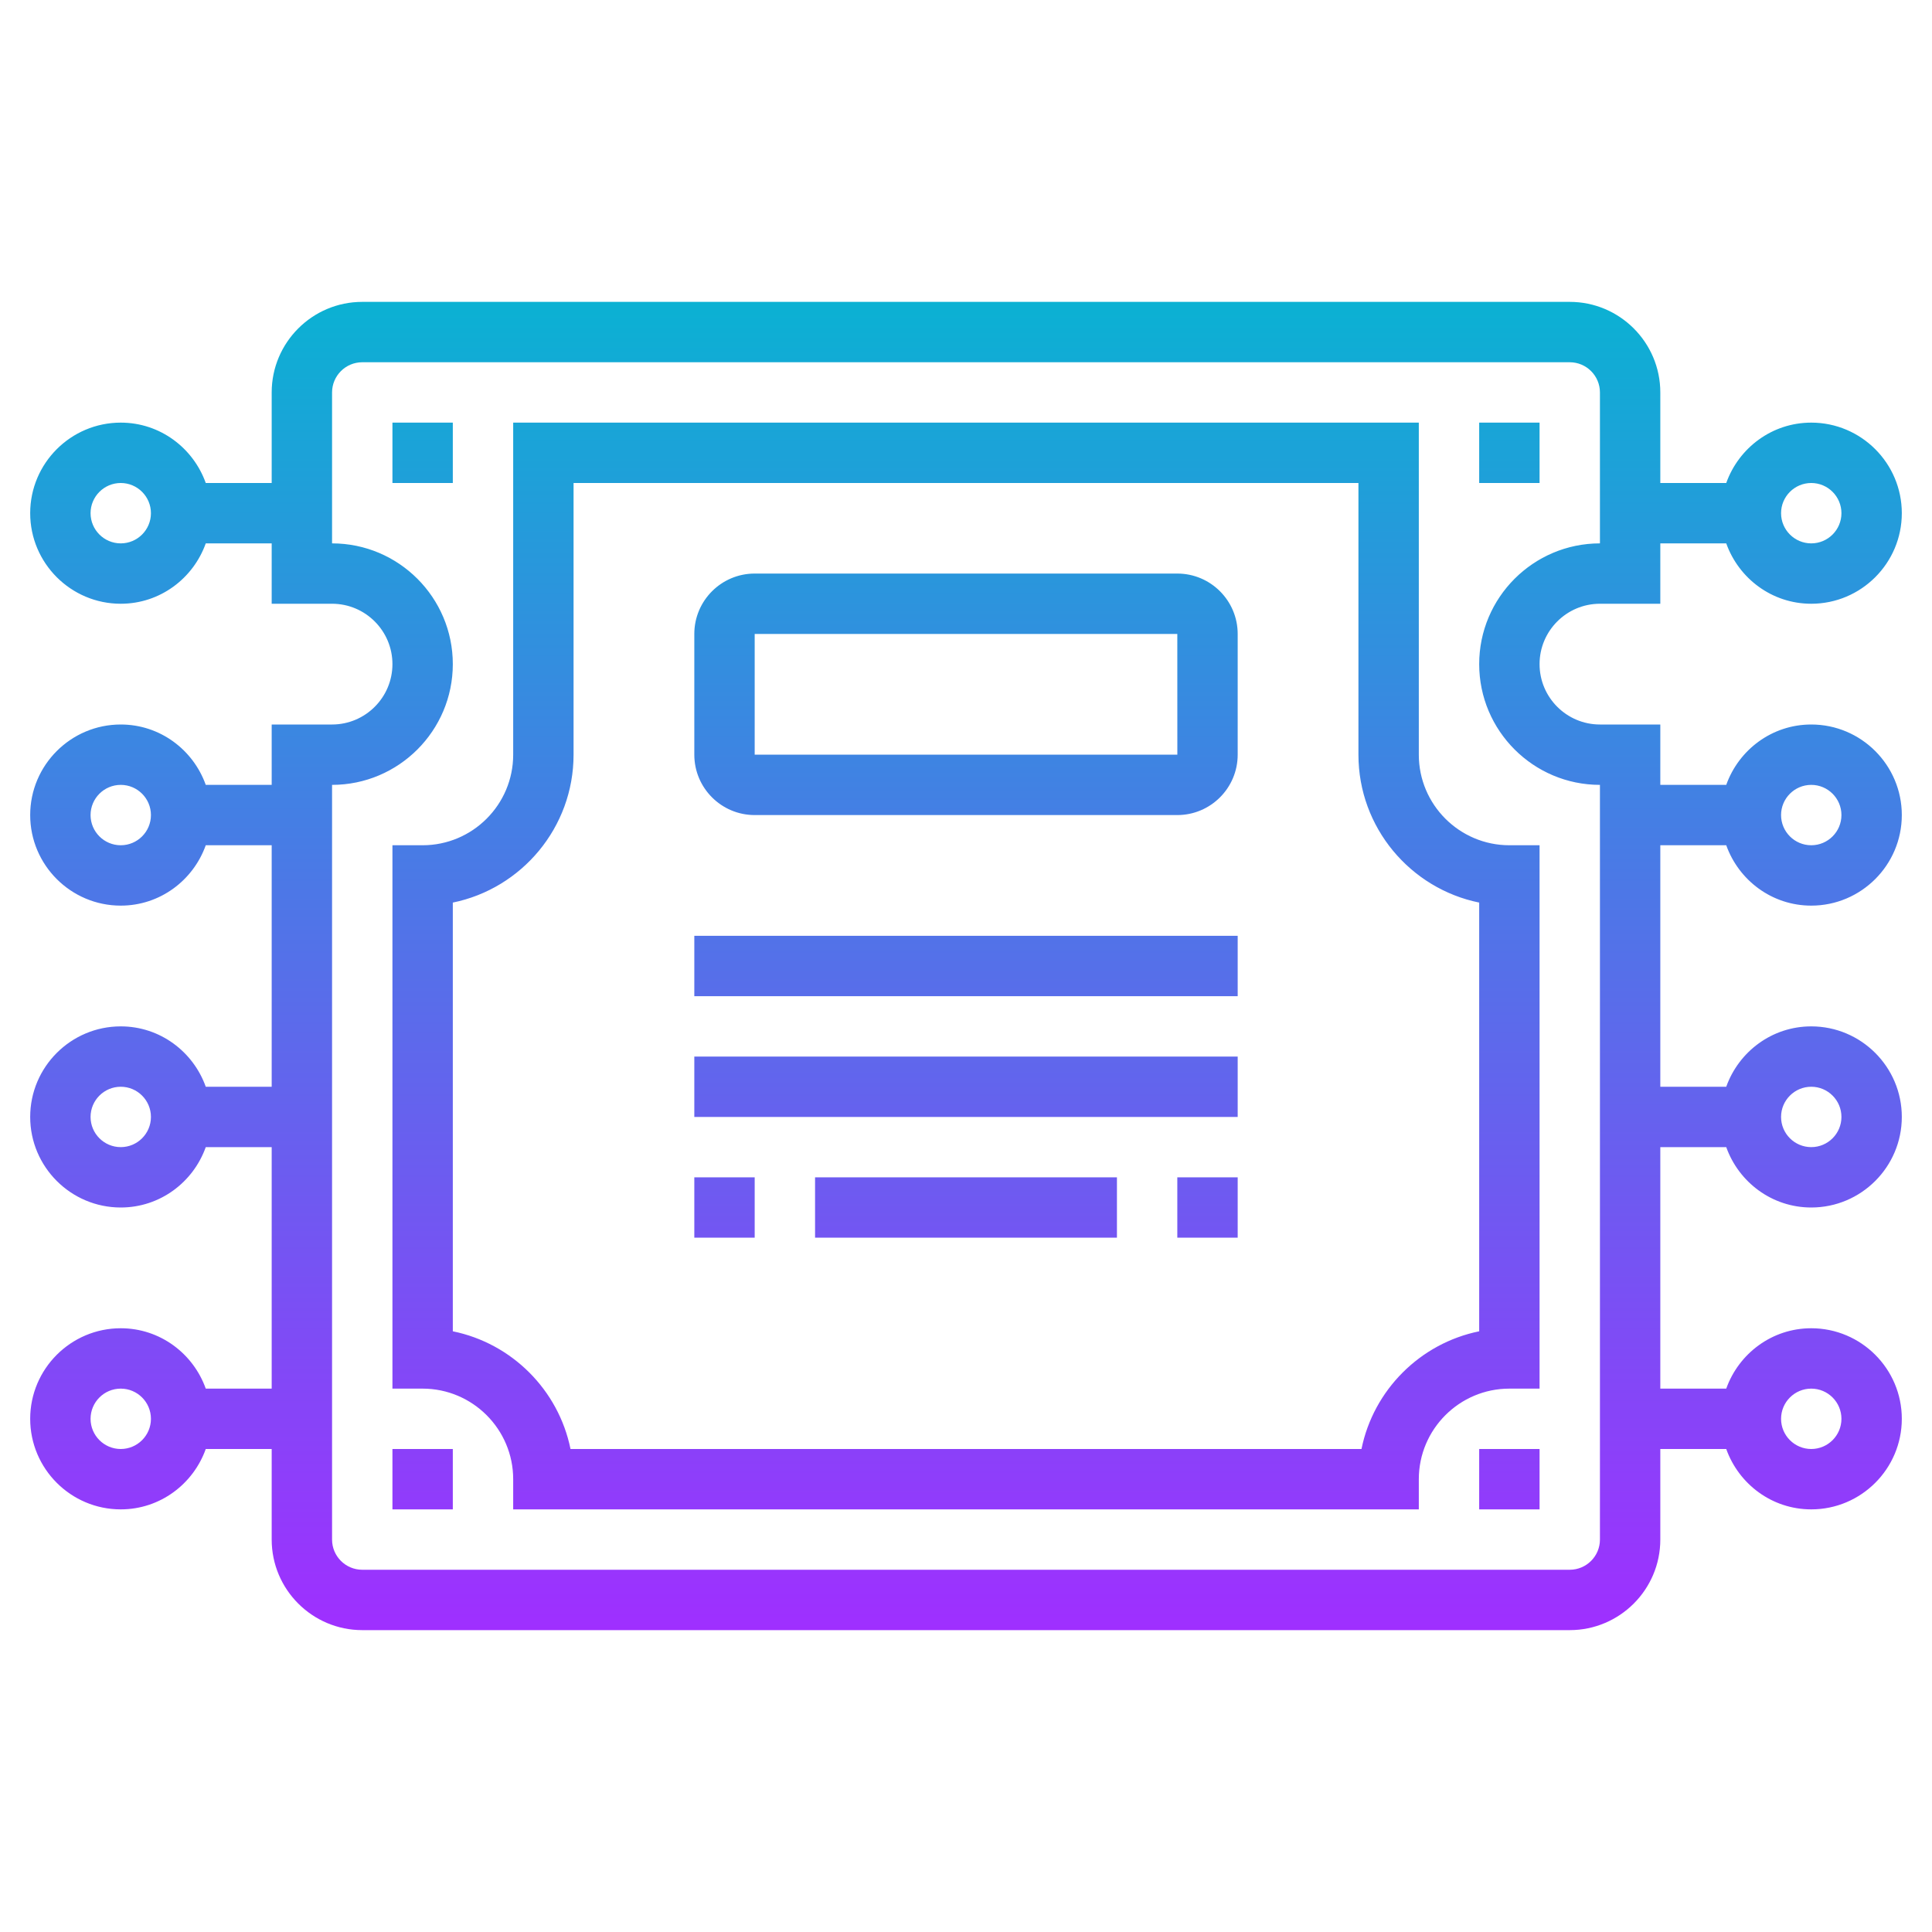<svg id="Layer_5" enable-background="new 0 0 64 64" height="512" viewBox="0 0 64 64" width="512" xmlns="http://www.w3.org/2000/svg" xmlns:xlink="http://www.w3.org/1999/xlink"><linearGradient id="SVGID_1_" gradientUnits="userSpaceOnUse" x1="32" x2="32" y1="54" y2="10"><stop offset="0" stop-color="#9f2fff"/><stop offset="1" stop-color="#0bb1d3"/></linearGradient><path d="m53 20h2v-2h2.184c.414 1.161 1.514 2 2.816 2 1.654 0 3-1.346 3-3s-1.346-3-3-3c-1.302 0-2.402.839-2.816 2h-2.184v-3c0-1.654-1.346-3-3-3h-40c-1.654 0-3 1.346-3 3v3h-2.184c-.414-1.161-1.514-2-2.816-2-1.654 0-3 1.346-3 3s1.346 3 3 3c1.302 0 2.402-.839 2.816-2h2.184v2h2c1.103 0 2 .897 2 2s-.897 2-2 2h-2v2h-2.184c-.414-1.161-1.514-2-2.816-2-1.654 0-3 1.346-3 3s1.346 3 3 3c1.302 0 2.402-.839 2.816-2h2.184v8h-2.184c-.414-1.161-1.514-2-2.816-2-1.654 0-3 1.346-3 3s1.346 3 3 3c1.302 0 2.402-.839 2.816-2h2.184v8h-2.184c-.414-1.161-1.514-2-2.816-2-1.654 0-3 1.346-3 3s1.346 3 3 3c1.302 0 2.402-.839 2.816-2h2.184v3c0 1.654 1.346 3 3 3h40c1.654 0 3-1.346 3-3v-3h2.184c.414 1.161 1.514 2 2.816 2 1.654 0 3-1.346 3-3s-1.346-3-3-3c-1.302 0-2.402.839-2.816 2h-2.184v-8h2.184c.414 1.161 1.514 2 2.816 2 1.654 0 3-1.346 3-3s-1.346-3-3-3c-1.302 0-2.402.839-2.816 2h-2.184v-8h2.184c.414 1.161 1.514 2 2.816 2 1.654 0 3-1.346 3-3s-1.346-3-3-3c-1.302 0-2.402.839-2.816 2h-2.184v-2h-2c-1.103 0-2-.897-2-2s.897-2 2-2zm7-4c.552 0 1 .449 1 1s-.448 1-1 1-1-.449-1-1 .448-1 1-1zm-56 2c-.552 0-1-.449-1-1s.448-1 1-1 1 .449 1 1-.448 1-1 1zm0 10c-.552 0-1-.449-1-1s.448-1 1-1 1 .449 1 1-.448 1-1 1zm0 10c-.552 0-1-.449-1-1s.448-1 1-1 1 .449 1 1-.448 1-1 1zm0 10c-.552 0-1-.449-1-1s.448-1 1-1 1 .449 1 1-.448 1-1 1zm56-2c.552 0 1 .449 1 1s-.448 1-1 1-1-.449-1-1 .448-1 1-1zm0-10c.552 0 1 .449 1 1s-.448 1-1 1-1-.449-1-1 .448-1 1-1zm0-10c.552 0 1 .449 1 1s-.448 1-1 1-1-.449-1-1 .448-1 1-1zm-7 0v25c0 .551-.448 1-1 1h-40c-.552 0-1-.449-1-1v-25c2.206 0 4-1.794 4-4s-1.794-4-4-4v-5c0-.551.448-1 1-1h40c.552 0 1 .449 1 1v5c-2.206 0-4 1.794-4 4s1.794 4 4 4zm-38-10h-2v-2h2zm36 0h-2v-2h2zm-38 32h2v2h-2zm36 0h2v2h-2zm-2-23v-11h-30v11c0 1.654-1.346 3-3 3h-1v18h1c1.654 0 3 1.346 3 3v1h30v-1c0-1.654 1.346-3 3-3h1v-18h-1c-1.654 0-3-1.346-3-3zm2 19.101c-1.956.398-3.501 1.943-3.899 3.899h-26.202c-.398-1.956-1.943-3.501-3.899-3.899v-14.202c2.279-.464 4-2.485 4-4.899v-9h26v9c0 2.415 1.721 4.435 4 4.899zm-10-25.101h-14c-1.103 0-2 .897-2 2v4c0 1.103.897 2 2 2h14c1.103 0 2-.897 2-2v-4c0-1.103-.897-2-2-2zm-14 6v-4h14l.001 4zm-2 6h18v2h-18zm0 4h18v2h-18zm16 4h2v2h-2zm-12 0h10v2h-10zm-4 0h2v2h-2z" fill="url(#SVGID_1_)"/></svg>